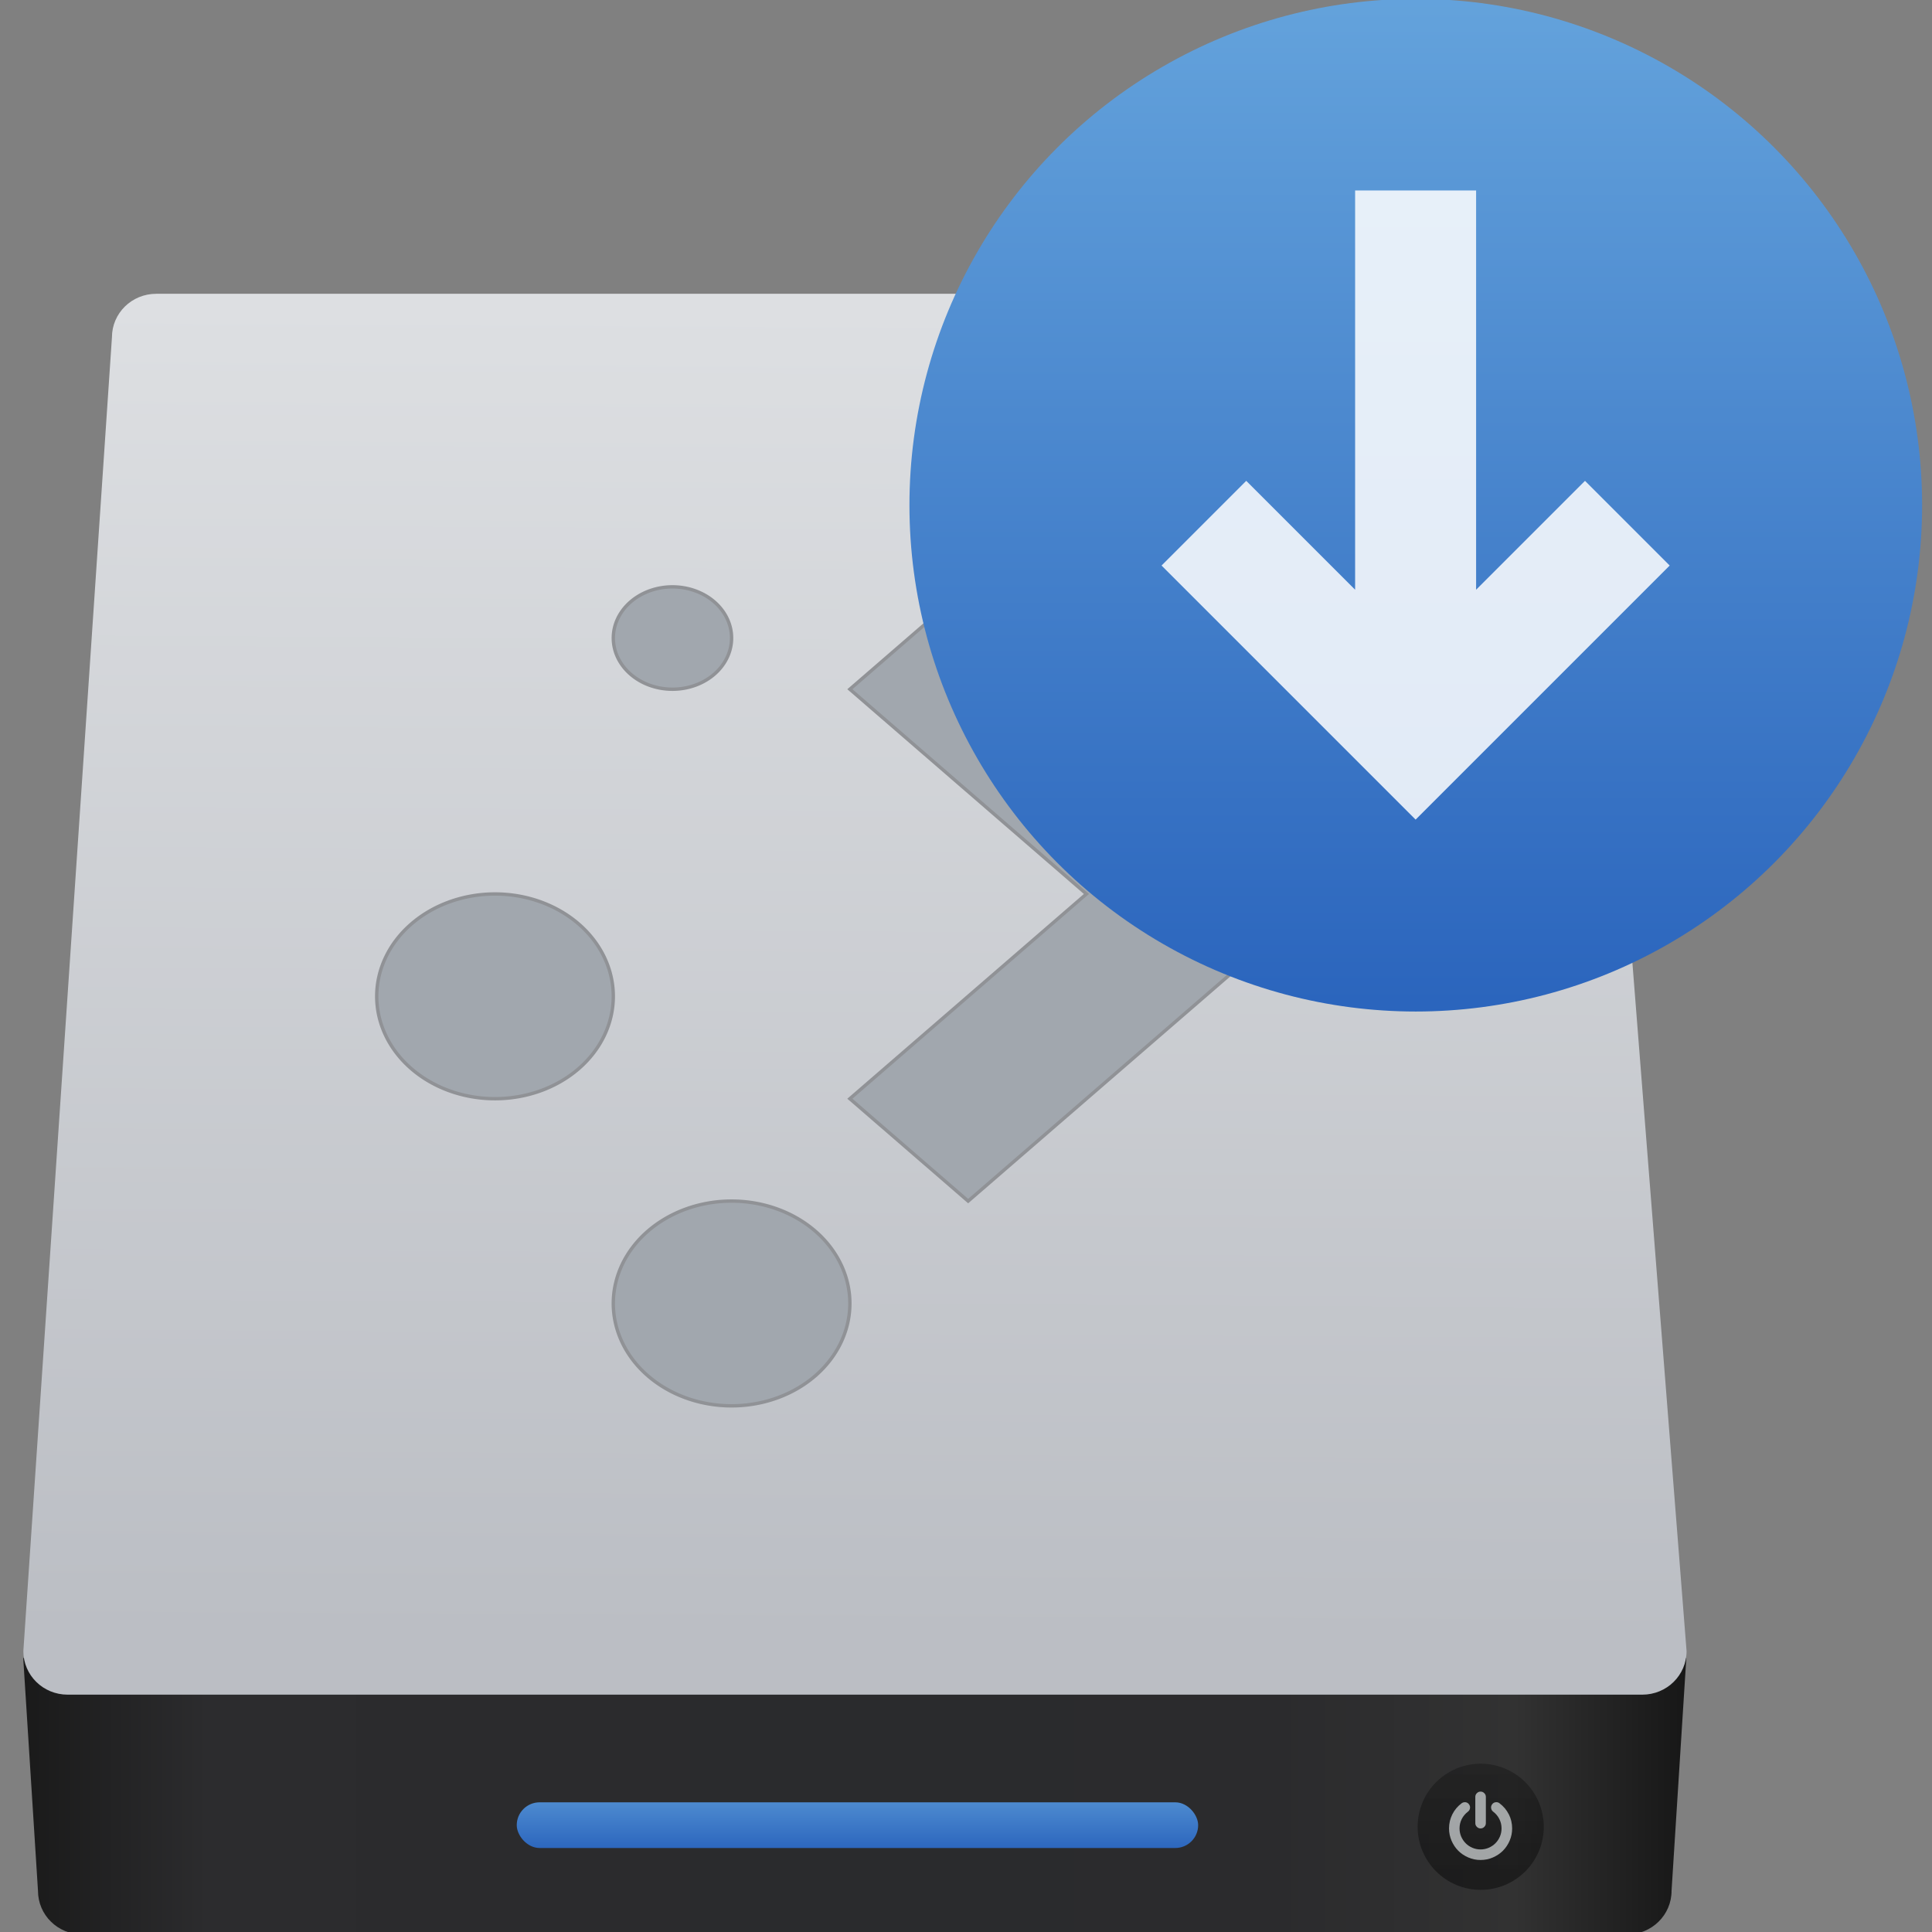 <?xml version="1.0" encoding="UTF-8" standalone="no"?>
<!-- Created with Inkscape (http://www.inkscape.org/) -->

<svg
   xmlns:osb="http://www.openswatchbook.org/uri/2009/osb"
   xmlns:dc="http://purl.org/dc/elements/1.1/"
   xmlns:cc="http://creativecommons.org/ns#"
   xmlns:rdf="http://www.w3.org/1999/02/22-rdf-syntax-ns#"
   xmlns:svg="http://www.w3.org/2000/svg"
   xmlns="http://www.w3.org/2000/svg"
   xmlns:xlink="http://www.w3.org/1999/xlink"
   xmlns:sodipodi="http://sodipodi.sourceforge.net/DTD/sodipodi-0.dtd"
   xmlns:inkscape="http://www.inkscape.org/namespaces/inkscape"
   width="48"
   height="48"
   id="svg5453"
   version="1.1"
   inkscape:version="0.91 r13725"
   sodipodi:docname="calamares.svg">
  <rect width="100%" height="100%" fill="#808080" stroke="none"/>
  <defs
     id="defs5455">
    <linearGradient
       inkscape:collect="always"
       xlink:href="#linearGradient4957"
       id="linearGradient4342"
       gradientUnits="userSpaceOnUse"
       gradientTransform="matrix(1.409,0,0,1.409,-704.587,-765.203)"
       x1="467.175"
       y1="546.847"
       x2="467.175"
       y2="544.724" />
    <linearGradient
       id="linearGradient4957"
       inkscape:collect="always">
      <stop
         id="stop4959"
         offset="0"
         style="stop-color:#040404;stop-opacity:1" />
      <stop
         id="stop4961"
         offset="1"
         style="stop-color:#121212;stop-opacity:0.908" />
    </linearGradient>
    <linearGradient
       inkscape:collect="always"
       xlink:href="#linearGradient4180-3"
       id="linearGradient4340"
       gradientUnits="userSpaceOnUse"
       gradientTransform="matrix(0.712,0,0,1.409,-381.683,-762.3)"
       x1="448.53"
       y1="544.311"
       x2="448.53"
       y2="542.955" />
    <linearGradient
       inkscape:collect="always"
       xlink:href="#linearGradient3687-2"
       id="linearGradient4338"
       gradientUnits="userSpaceOnUse"
       gradientTransform="matrix(0.35,0,0,0.344,-84.473,-33.606)"
       x1="10.094"
       y1="107.361"
       x2="122.719"
       y2="107.361" />
    <linearGradient
       id="linearGradient3687-2">
      <stop
         id="stop3689-6"
         offset="0"
         style="stop-color:#1a1a1a;stop-opacity:1" />
      <stop
         style="stop-color:#2c2c2e;stop-opacity:1"
         offset="0.111"
         id="stop3691-8" />
      <stop
         style="stop-color:#2b2b2d;stop-opacity:1"
         offset="0.29"
         id="stop3693-8" />
      <stop
         style="stop-color:#2a2b2d;stop-opacity:1"
         offset="0.512"
         id="stop3695-4" />
      <stop
         style="stop-color:#2b2b2d;stop-opacity:1"
         offset="0.752"
         id="stop3699-86" />
      <stop
         id="stop3701-8"
         offset="0.897"
         style="stop-color:#323232;stop-opacity:1" />
      <stop
         id="stop3703-9"
         offset="1"
         style="stop-color:#171717;stop-opacity:1" />
    </linearGradient>
    <linearGradient
       gradientTransform="matrix(1.409,0,0,1.409,-695.174,-762.375)"
       gradientUnits="userSpaceOnUse"
       y2="518.407"
       x2="449.549"
       y1="540.746"
       x1="449.428"
       id="linearGradient4998-5"
       xlink:href="#linearGradient4992-9"
       inkscape:collect="always" />
    <linearGradient
       id="linearGradient4992-9"
       inkscape:collect="always">
      <stop
         id="stop4994-0"
         offset="0"
         style="stop-color:#bbbec4;stop-opacity:1" />
      <stop
         id="stop4996-8"
         offset="1"
         style="stop-color:#dddfe2;stop-opacity:1" />
    </linearGradient>
    <linearGradient
       id="linearGradient4180-3">
      <stop
         style="stop-color:#2b65bd;stop-opacity:1"
         offset="0"
         id="stop4182-9" />
      <stop
         style="stop-color:#64a3dc;stop-opacity:1"
         offset="1"
         id="stop4184-5" />
    </linearGradient>
    <linearGradient
       inkscape:collect="always"
       xlink:href="#linearGradient4180-3"
       id="linearGradient4208"
       x1="410.072"
       y1="543.798"
       x2="410.072"
       y2="504.798"
       gradientUnits="userSpaceOnUse"
       gradientTransform="matrix(0.615,0,0,0.615,-299.138,-350.039)" />
    <linearGradient
       id="linearGradient8311-06">
      <stop
         offset="0"
         style="stop-color:#a9a3d4;stop-opacity:1"
         id="stop8313-6" />
      <stop
         id="stop4462"
         style="stop-color:#87baff;stop-opacity:1"
         offset="0.47" />
      <stop
         offset="1"
         style="stop-color:#89ec85;stop-opacity:1"
         id="stop8315-2" />
    </linearGradient>
    <linearGradient
       inkscape:collect="always"
       xlink:href="#linearGradient8311-06"
       id="linearGradient4460"
       x1="0"
       y1="23.5"
       x2="47"
       y2="23.5"
       gradientUnits="userSpaceOnUse" />
    <linearGradient
       id="linearGradient4915">
      <stop
         id="stop4917"
         offset="0"
         style="stop-color:#8645a3;stop-opacity:1" />
      <stop
         style="stop-color:#d164ff;stop-opacity:1"
         offset="1"
         id="stop4919" />
    </linearGradient>
    <style
       type="text/css"
       id="current-color-scheme">.ColorScheme-Text {
        color:#31363b;
      }
      .ColorScheme-Background{
        color:#eff0f1;
      }
      .ColorScheme-ViewText {
        color:#31363b;
      }
      .ColorScheme-ViewBackground{
        color:#fcfcfc;
      }
      .ColorScheme-ViewHover {
        color:#3daee9;
      }
      .ColorScheme-ViewFocus{
        color:#3daee9;
      }
      .ColorScheme-ButtonText {
        color:#31363b;
      }
      .ColorScheme-ButtonBackground{
        color:#eff0f1;
      }
      .ColorScheme-ButtonHover {
        color:#3daee9;
      }
      .ColorScheme-ButtonFocus{
        color:#3daee9;
      }</style>
    <style
       type="text/css"
       id="current-color-scheme-8">.ColorScheme-Text {
        color:#31363b;
      }
      .ColorScheme-Background{
        color:#eff0f1;
      }
      .ColorScheme-ViewText {
        color:#31363b;
      }
      .ColorScheme-ViewBackground{
        color:#fcfcfc;
      }
      .ColorScheme-ViewHover {
        color:#3daee9;
      }
      .ColorScheme-ViewFocus{
        color:#3daee9;
      }
      .ColorScheme-ButtonText {
        color:#31363b;
      }
      .ColorScheme-ButtonBackground{
        color:#eff0f1;
      }
      .ColorScheme-ButtonHover {
        color:#3daee9;
      }
      .ColorScheme-ButtonFocus{
        color:#3daee9;
      }</style>
    <style
       type="text/css"
       id="current-color-scheme-7">.ColorScheme-Text {
        color:#31363b;
      }
      .ColorScheme-Background{
        color:#eff0f1;
      }
      .ColorScheme-ViewText {
        color:#31363b;
      }
      .ColorScheme-ViewBackground{
        color:#fcfcfc;
      }
      .ColorScheme-ViewHover {
        color:#3daee9;
      }
      .ColorScheme-ViewFocus{
        color:#3daee9;
      }
      .ColorScheme-ButtonText {
        color:#31363b;
      }
      .ColorScheme-ButtonBackground{
        color:#eff0f1;
      }
      .ColorScheme-ButtonHover {
        color:#3daee9;
      }
      .ColorScheme-ButtonFocus{
        color:#3daee9;
      }</style>
    <linearGradient
       id="linearGradient4207"
       osb:paint="gradient">
      <stop
         style="stop-color:#3498db;stop-opacity:1;"
         offset="0"
         id="stop3371" />
      <stop
         style="stop-color:#3498db;stop-opacity:0;"
         offset="1"
         id="stop3373" />
    </linearGradient>
    <linearGradient
       inkscape:collect="always"
       xlink:href="#linearGradient4915"
       id="linearGradient4437"
       gradientUnits="userSpaceOnUse"
       x1="209.555"
       y1="385.206"
       x2="202.583"
       y2="0.063" />
    <linearGradient
       inkscape:collect="always"
       xlink:href="#linearGradient8311-06"
       id="linearGradient4439"
       gradientUnits="userSpaceOnUse"
       x1="0"
       y1="23.5"
       x2="47"
       y2="23.5" />
  </defs>
  <sodipodi:namedview
     id="base"
     pagecolor="#797979"
     bordercolor="#666666"
     borderopacity="1.0"
     inkscape:pageopacity="0"
     inkscape:pageshadow="2"
     inkscape:zoom="7.9999999"
     inkscape:cx="-5.0272893"
     inkscape:cy="25.608871"
     inkscape:document-units="px"
     inkscape:current-layer="g4370"
     showgrid="false"
     fit-margin-top="0"
     fit-margin-left="0"
     fit-margin-right="0"
     fit-margin-bottom="0"
     inkscape:window-width="1366"
     inkscape:window-height="687"
     inkscape:window-x="0"
     inkscape:window-y="0"
     inkscape:window-maximized="1"
     inkscape:showpageshadow="false"
     borderlayer="true"
     showguides="false"
     showborder="false">
    <inkscape:grid
       type="xygrid"
       id="grid4063" />
    <sodipodi:guide
       position="1.1650391e-05,32"
       orientation="32,0"
       id="guide4157" />
    <sodipodi:guide
       position="1.1650391e-05,2.6367188e-05"
       orientation="0,32"
       id="guide4159" />
    <sodipodi:guide
       position="32,2.6367188e-05"
       orientation="-32,0"
       id="guide4161" />
    <sodipodi:guide
       position="32,32"
       orientation="0,-32"
       id="guide4163" />
    <sodipodi:guide
       position="2,30"
       orientation="28,0"
       id="guide4167" />
    <sodipodi:guide
       position="2,2"
       orientation="0,28"
       id="guide4169" />
    <sodipodi:guide
       position="30,2"
       orientation="-28,0"
       id="guide4171" />
    <sodipodi:guide
       position="30,30"
       orientation="0,-28"
       id="guide4173" />
    <sodipodi:guide
       position="2,30"
       orientation="28,0"
       id="guide4181" />
    <sodipodi:guide
       position="2,2"
       orientation="0,14"
       id="guide4183" />
    <sodipodi:guide
       position="16,2"
       orientation="-28,0"
       id="guide4185" />
    <sodipodi:guide
       position="16,30"
       orientation="0,-14"
       id="guide4187" />
    <sodipodi:guide
       position="9,23"
       orientation="14,0"
       id="guide4193" />
    <sodipodi:guide
       position="9,9"
       orientation="0,14"
       id="guide4195" />
    <sodipodi:guide
       position="23,9"
       orientation="-14,0"
       id="guide4197" />
    <sodipodi:guide
       position="23,23"
       orientation="0,-14"
       id="guide4199" />
  </sodipodi:namedview>
  <g
     inkscape:label="Capa 1"
     inkscape:groupmode="layer"
     id="layer1"
     transform="translate(-384.571,-499.798)">
    <g
       style="display:inline;enable-background:new"
       id="g4238"
       transform="translate(225.819,462.446)">
      <g
         style="display:inline"
         id="layer1-8"
         transform="matrix(0.227,0,0,0.227,106.948,54.311)">
        <g
           style="display:none"
           id="layer6" />
        <g
           id="g4027" />
        <g
           id="g4061" />
        <g
           id="g3751" />
        <g
           id="g3782" />
        <g
           id="g3725" />
        <g
           id="g4370"
           transform="matrix(4.414,0,0,4.414,59.275,39.357)">
          <g
             transform="matrix(1.046,0,0,1.046,123.512,15.193)"
             id="g4208">
            <path
               sodipodi:nodetypes="ccccccc"
               id="rect3001"
               d="m -80.94,0.075 0.35,5.517 c 0,0.572 0.468,1.033 1.05,1.033 l 36.624,0 c 0.582,0 1.05,-0.461 1.05,-1.033 l 0.35,-5.517 -39.425,0 z"
               style="opacity:1;fill:url(#linearGradient4338);fill-opacity:1;stroke:none;stroke-width:1.317;stroke-miterlimit:4;stroke-dasharray:none"
               inkscape:connector-curvature="0" />
            <path
               sodipodi:nodetypes="ccccccccc"
               id="path3778"
               d="m -77.787,-32.266 32.776,0 c 0.582,0 1.05,0.461 1.05,1.033 l 2.451,31.142 c 0,0.572 -0.468,1.033 -1.05,1.033 l -37.327,0 c -0.582,0 -1.05,-0.461 -1.05,-1.033 l 2.1,-31.142 c 0,-0.572 0.468,-1.033 1.05,-1.033 z"
               style="opacity:1;fill:url(#linearGradient4998-5);fill-opacity:1;stroke:none;stroke-width:1.317;stroke-miterlimit:4;stroke-dasharray:none"
               inkscape:connector-curvature="0" />
            <rect
               ry="0.542"
               y="3.494"
               x="-69.241"
               height="1.083"
               width="16.153"
               id="rect4727"
               style="opacity:1;fill:url(#linearGradient4340);fill-opacity:1;stroke:none;stroke-width:0.2;stroke-linecap:round;stroke-linejoin:round;stroke-miterlimit:4;stroke-dasharray:none;stroke-opacity:1" />
            <ellipse
               style="opacity:0.452;fill:url(#linearGradient4342);fill-opacity:1;stroke:none;stroke-width:1.7;stroke-linecap:round;stroke-linejoin:round;stroke-miterlimit:4;stroke-dasharray:none;stroke-opacity:1"
               id="path4955-1"
               cx="-46.39"
               cy="4.074"
               rx="1.495"
               ry="1.495" />
            <path
               style="opacity:0.668;fill:#e3e8ea;fill-opacity:1;stroke-width:1.317;stroke-miterlimit:4;stroke-dasharray:none"
               inkscape:connector-curvature="0"
               id="path955-0"
               d="m -46.393,4.113 c 0.034,0 0.063,-0.012 0.088,-0.037 0.025,-0.025 0.037,-0.054 0.037,-0.088 l 0,-0.623 c 0,-0.034 -0.012,-0.063 -0.037,-0.088 -0.025,-0.025 -0.054,-0.037 -0.088,-0.037 -0.034,0 -0.063,0.012 -0.088,0.037 -0.025,0.025 -0.037,0.054 -0.037,0.088 l 0,0.623 c 0,0.034 0.012,0.063 0.037,0.088 0.025,0.025 0.054,0.037 0.088,0.037 l 0,0 z" />
            <path
               style="opacity:0.668;fill:#e3e8ea;fill-opacity:1;stroke-width:1.317;stroke-miterlimit:4;stroke-dasharray:none"
               inkscape:connector-curvature="0"
               id="path957-1"
               d="m -45.724,3.779 c -0.052,-0.104 -0.126,-0.192 -0.221,-0.263 -0.027,-0.021 -0.058,-0.029 -0.092,-0.024 -0.034,0.004 -0.062,0.021 -0.082,0.049 -0.021,0.027 -0.029,0.058 -0.024,0.092 0.005,0.034 0.021,0.062 0.048,0.082 0.064,0.048 0.113,0.107 0.147,0.176 0.035,0.069 0.052,0.143 0.052,0.222 0,0.068 -0.013,0.132 -0.039,0.193 -0.026,0.061 -0.062,0.114 -0.107,0.159 -0.045,0.045 -0.098,0.08 -0.159,0.107 -0.061,0.026 -0.126,0.039 -0.193,0.039 -0.068,0 -0.132,-0.013 -0.193,-0.039 -0.061,-0.026 -0.114,-0.062 -0.159,-0.107 -0.045,-0.045 -0.08,-0.098 -0.107,-0.159 -0.026,-0.061 -0.039,-0.126 -0.039,-0.193 0,-0.079 0.017,-0.153 0.052,-0.222 0.035,-0.069 0.084,-0.128 0.148,-0.176 0.027,-0.021 0.043,-0.048 0.048,-0.082 0.005,-0.034 -0.003,-0.065 -0.024,-0.092 -0.02,-0.028 -0.047,-0.044 -0.081,-0.049 -0.034,-0.004 -0.065,0.004 -0.093,0.024 -0.095,0.071 -0.168,0.158 -0.221,0.263 -0.052,0.105 -0.078,0.216 -0.078,0.334 0,0.101 0.02,0.198 0.059,0.29 0.04,0.092 0.093,0.172 0.16,0.239 0.067,0.067 0.146,0.12 0.239,0.16 0.092,0.04 0.189,0.059 0.29,0.059 0.101,0 0.198,-0.02 0.29,-0.059 0.092,-0.04 0.172,-0.093 0.239,-0.16 0.067,-0.067 0.12,-0.146 0.16,-0.239 0.04,-0.092 0.059,-0.189 0.059,-0.29 0,-0.118 -0.026,-0.229 -0.078,-0.334 l 0,0 z" />
          </g>
          <g
             transform="matrix(1.105,0,0,1.105,-449.631,-589.668)"
             id="layer1-9"
             inkscape:label="Capa 1">
            <g
               inkscape:label="Layer 1"
               id="layer1-4"
               transform="translate(392.244,-502.517)">
              <g
                 style="stroke-width:1.317;stroke-miterlimit:4;stroke-dasharray:none"
                 id="g4413"
                 transform="matrix(1.139,0,0,1.139,-3.456,-142.803)">
                <g
                   transform="matrix(1.054,0,0,1.054,-0.913,-55.412)"
                   id="g4312">
                  <g
                     inkscape:label="Capa 1"
                     id="layer1-0"
                     transform="matrix(0.833,0,0,0.833,-408.281,587.902)">
                    <g
                       id="g4338-1"
                       transform="matrix(1.112,0,0,1.112,-46.055,-58.718)">
                      <g
                         id="g4340-3"
                         transform="matrix(0.84,0,0,0.84,94.723,341.972)">
                        <g
                           id="g4414"
                           transform="matrix(1.017,0,0,1.017,-5.048,-3.836)" />
                        <g
                           id="g4304" />
                        <g
                           id="g4306" />
                        <g
                           id="g4308" />
                        <g
                           id="g4310" />
                        <g
                           id="g4312-3" />
                        <g
                           id="g4314" />
                        <g
                           id="g4316" />
                        <g
                           id="g4318" />
                        <g
                           id="g4320" />
                        <g
                           id="g4322" />
                        <g
                           id="g4324" />
                        <g
                           id="g4326" />
                        <g
                           id="g4328-3" />
                        <g
                           id="g4330-0" />
                        <g
                           id="g4332-2" />
                      </g>
                    </g>
                  </g>
                  <g
                     style="display:inline;stroke-width:1.317;stroke-miterlimit:4;stroke-dasharray:none;enable-background:new"
                     inkscape:label="Layer 1"
                     id="layer1-4-4"
                     transform="matrix(0.833,0,0,0.833,86.93,175.083)">
                    <g
                       style="stroke-width:1.317;stroke-miterlimit:4;stroke-dasharray:none"
                       id="g4413-2"
                       transform="matrix(1.139,0,0,1.139,-3.456,-142.803)">
                      <g
                         transform="matrix(1.054,0,0,1.054,-0.913,-55.412)"
                         id="g4312-0">
                        <g
                           inkscape:label="Capa 1"
                           id="layer1-0-5"
                           transform="matrix(0.833,0,0,0.833,-408.281,587.902)">
                          <g
                             id="g4338-1-6"
                             transform="matrix(1.112,0,0,1.112,-46.055,-58.718)">
                            <g
                               id="g4340-3-1"
                               transform="matrix(0.84,0,0,0.84,94.723,341.972)">
                              <g
                                 id="g4414-3"
                                 transform="matrix(1.017,0,0,1.017,-5.048,-3.836)" />
                              <g
                                 id="g4304-9" />
                              <g
                                 id="g4306-9" />
                              <g
                                 id="g4308-1" />
                              <g
                                 id="g4310-5" />
                              <g
                                 id="g4312-3-1" />
                              <g
                                 id="g4314-7" />
                              <g
                                 id="g4316-9" />
                              <g
                                 id="g4318-9" />
                              <g
                                 id="g4320-9" />
                              <g
                                 id="g4322-8" />
                              <g
                                 id="g4324-2" />
                              <g
                                 id="g4326-7" />
                              <g
                                 id="g4328-3-9" />
                              <g
                                 id="g4330-0-4" />
                              <g
                                 id="g4332-2-0" />
                            </g>
                          </g>
                        </g>
                        <g
                           id="g3547-1"
                           style="fill:url(#linearGradient4437);fill-opacity:1"
                           transform="matrix(0.305,0,0,0.305,-4.199,1002.561)">
                          <path
                             style="opacity:1;fill:#a1a7ae;fill-opacity:1;stroke:#909296;stroke-width:0.207;stroke-linecap:butt;stroke-linejoin:miter;stroke-miterlimit:4;stroke-dasharray:none;stroke-dashoffset:0;stroke-opacity:1"
                             d="m -70.842,65.49 a 3.624,3.137 0 0 0 -3.624,3.137 3.624,3.137 0 0 0 3.624,3.137 3.624,3.137 0 0 0 3.624,-3.137 3.624,3.137 0 0 0 -3.624,-3.137 z m 18.122,0 -7.249,6.274 14.498,12.547 -14.498,12.547 7.249,6.274 21.747,-18.821 -21.747,-18.821 z m -28.996,18.821 a 7.249,6.274 0 0 0 -7.249,6.273 7.249,6.274 0 0 0 7.249,6.274 7.249,6.274 0 0 0 7.249,-6.274 7.249,6.274 0 0 0 -7.249,-6.273 z m 14.498,18.821 a 7.249,6.274 0 0 0 -7.249,6.274 7.249,6.274 0 0 0 7.249,6.274 7.249,6.274 0 0 0 7.249,-6.274 7.249,6.274 0 0 0 -7.249,-6.274 z"
                             id="path4245-7"
                             inkscape:connector-curvature="0" />
                        </g>
                      </g>
                    </g>
                    <g
                       id="g3-3"
                       transform="matrix(0.488,0,0,0.488,21.357,1026.898)"
                       style="fill:url(#linearGradient4439);fill-opacity:1" />
                  </g>
                </g>
              </g>
              <g
                 id="g3"
                 transform="matrix(0.488,0,0,0.488,21.357,1026.898)"
                 style="fill:url(#linearGradient4460);fill-opacity:1" />
            </g>
          </g>
          <g
             id="g4599">
            <g
               transform="matrix(1.006,0,0,1.006,119.739,15.109)"
               style="display:inline;enable-background:new"
               id="g4267">
              <circle
                 style="display:inline;opacity:1;fill:url(#linearGradient4208);fill-opacity:1;stroke:none;stroke-width:2;stroke-linecap:round;stroke-linejoin:round;stroke-miterlimit:4;stroke-dasharray:none;stroke-opacity:1;enable-background:new"
                 id="path4200"
                 cx="-46.787"
                 cy="-27.394"
                 r="12"
                 transform="matrix(1.04,0,0,1.04,2.574,0.235)" />
            </g>
            <path
               inkscape:connector-curvature="0"
               id="path4444"
               d="m 74.874,-11.219 2.7,-2.7 2.1,2.1 -6.3,6.3 -6.3,-6.3 2.1,-2.1 2.7,2.7 0,-9.9 3,0 0,9.9 z"
               style="fill:#ffffff;fill-opacity:0.854" />
          </g>
        </g>
      </g>
    </g>
  </g>
</svg>
